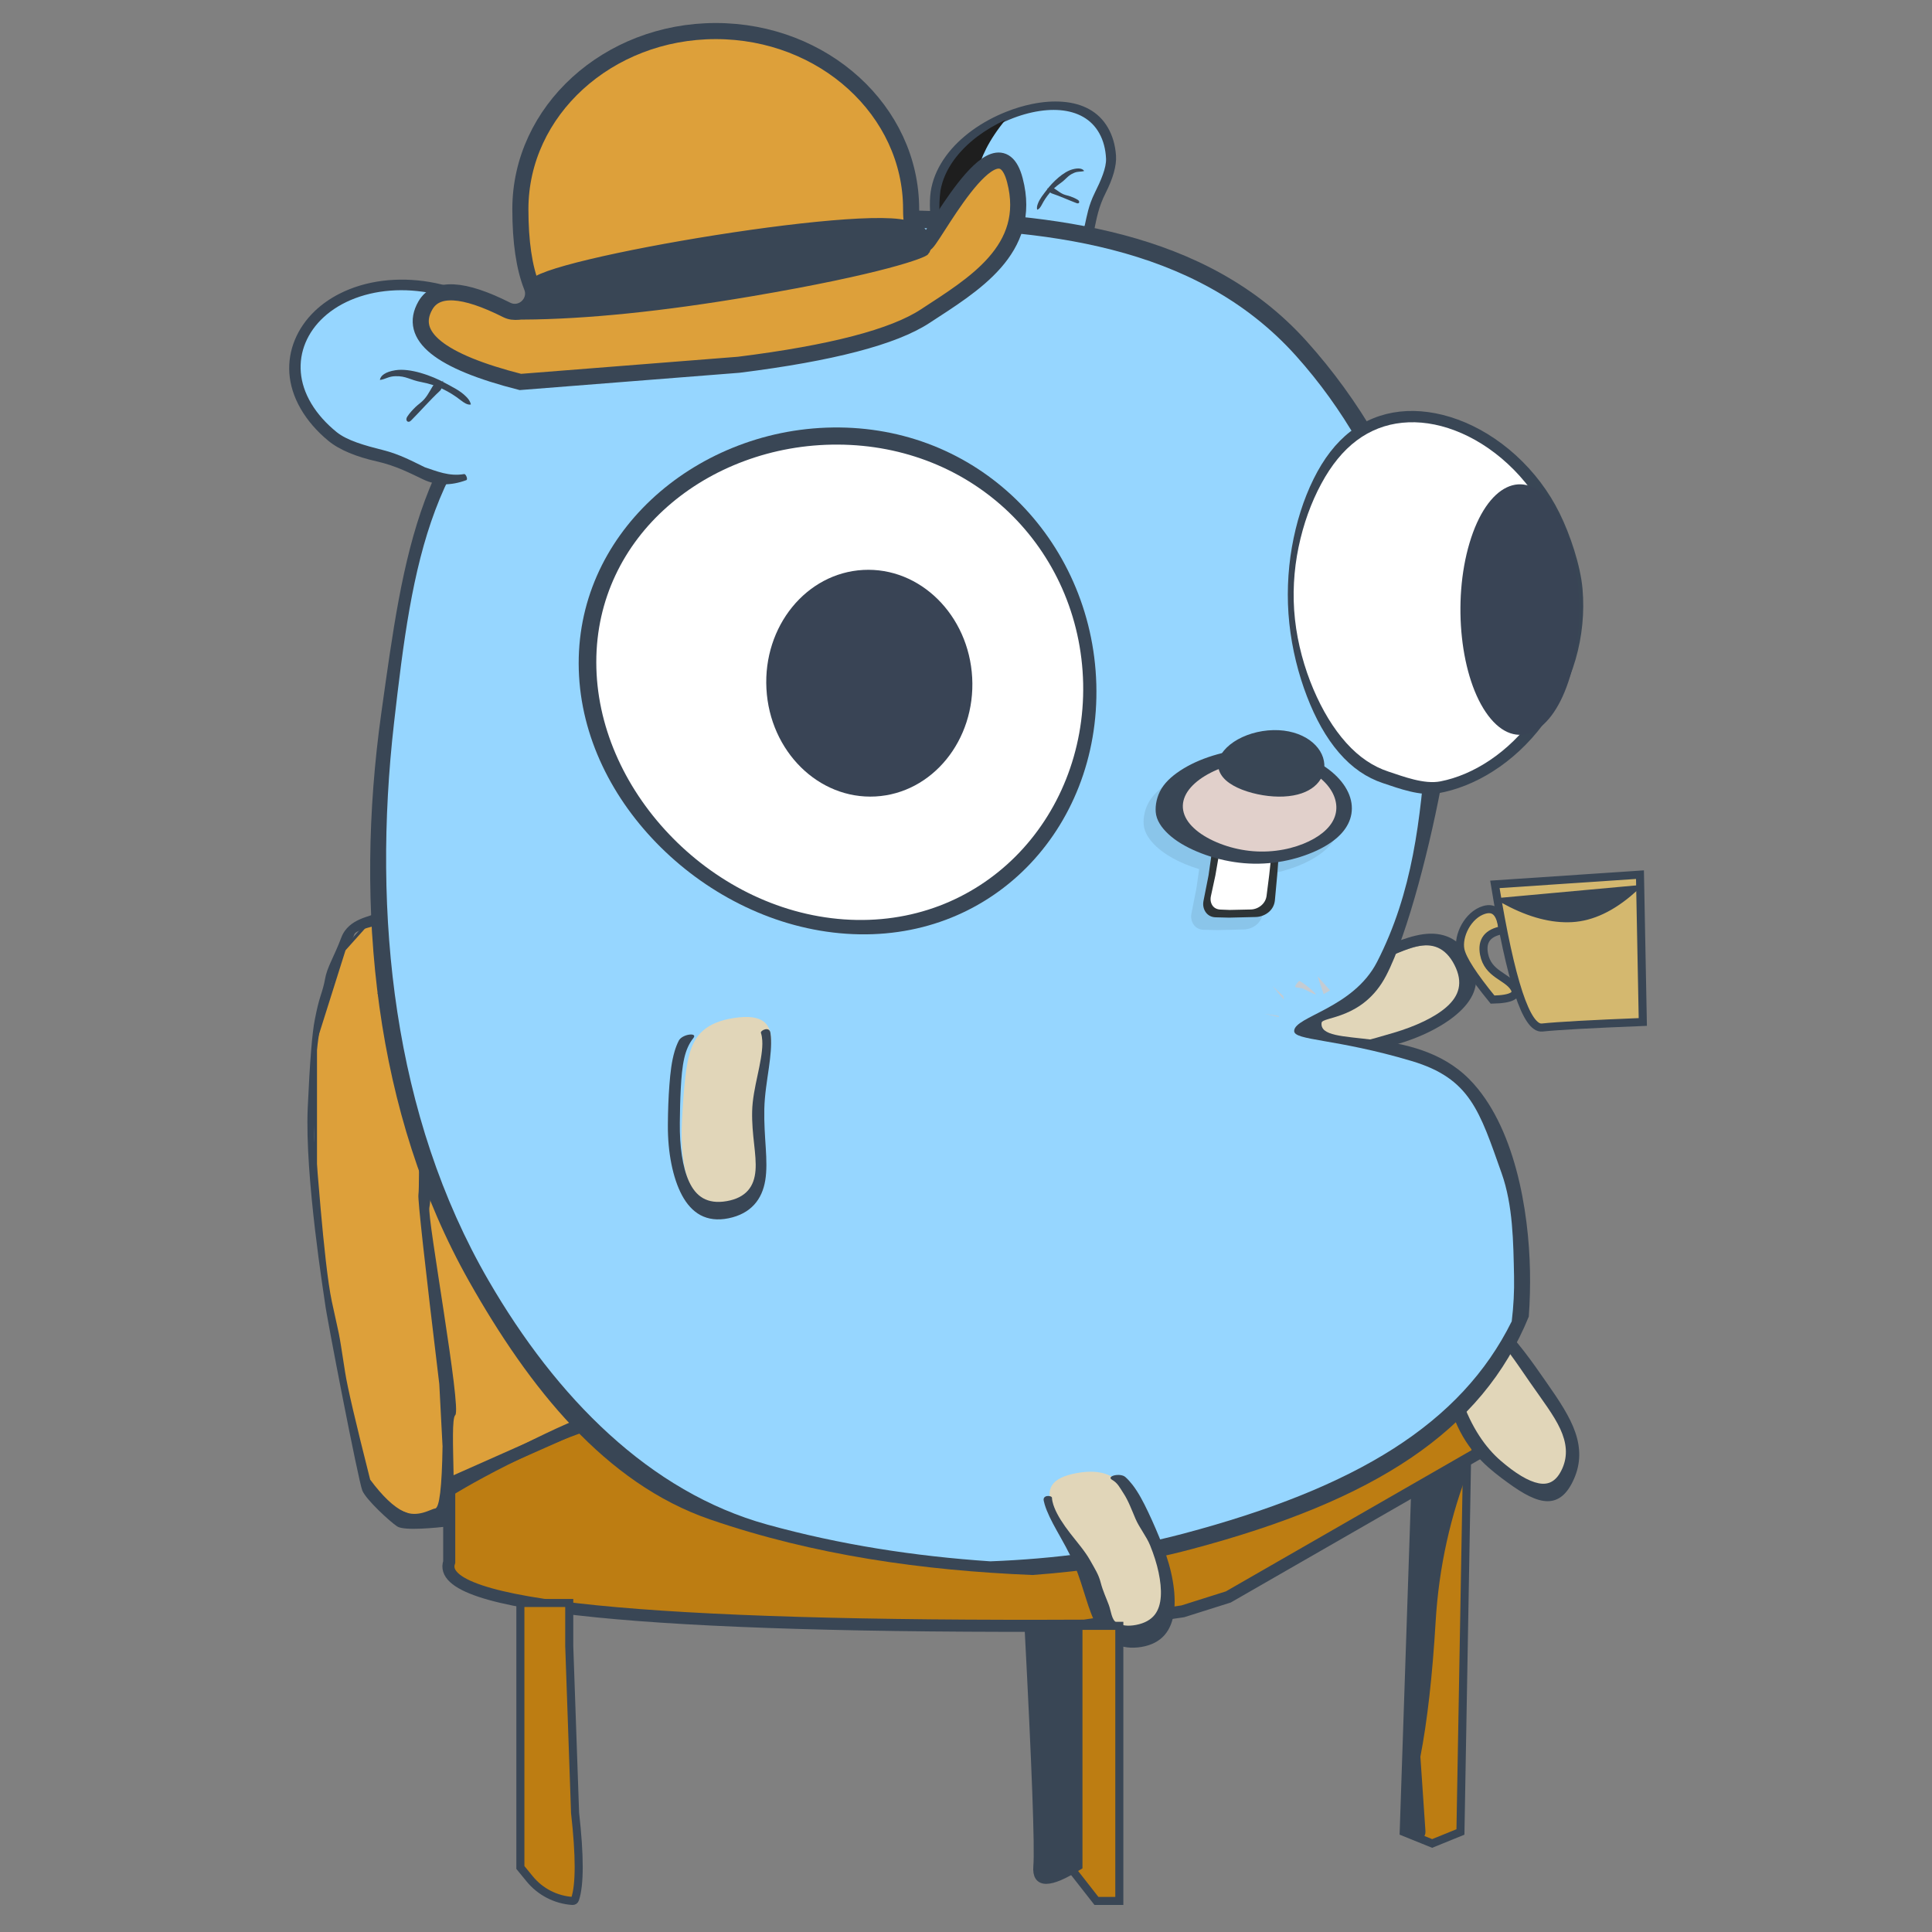 <?xml version="1.0" encoding="UTF-8" standalone="no"?>
<!DOCTYPE svg PUBLIC "-//W3C//DTD SVG 1.1//EN" "http://www.w3.org/Graphics/SVG/1.1/DTD/svg11.dtd">
<svg version="1.1" xmlns="http://www.w3.org/2000/svg" xmlns:xlink="http://www.w3.org/1999/xlink" preserveAspectRatio="xMidYMid meet" viewBox="0 0 640 640" width="640" height="640"><rect x="0" y="0" width="640" height="640" fill="#808080" stroke="none"/><defs><path d="M320.34 85.75C323.88 87.88 327.87 89.2 331.77 89.82C335.67 90.44 339.51 90.35 343.31 89.38C347.12 88.41 351.62 86.85 354.83 84.12C358.05 81.39 359.19 77.99 359.87 74.86C360.55 71.73 361.09 68.19 363.18 63.93C365.27 59.67 367.15 55.36 366.98 52.21C366.82 49.06 366.07 46.17 364.7 43.69C363.32 41.21 361.44 39.36 359.19 38.06C356.93 36.76 354.3 36.02 351.4 35.77C348.49 35.52 345.31 35.77 341.96 36.5C338.6 37.22 335.08 38.43 331.49 40.19C327.9 41.94 324.58 44.08 321.67 46.57C318.76 49.05 316.26 51.89 314.4 54.99C312.54 58.09 311.34 61.46 311.04 64.92C310.74 68.38 310.67 73.28 312.23 76.97C313.78 80.67 316.8 83.63 320.34 85.75Z" id="a2RVBDpkM"></path><path d="M341.83 34.46C345.52 33.7 349.02 33.46 352.23 33.73C355.44 34 358.35 34.8 360.85 36.2C363.35 37.59 365.45 39.59 367 42.28C368.56 44.96 369.45 48.09 369.69 51.51C369.94 54.92 368.61 59.29 366.26 63.92C363.9 68.56 363.25 72.45 362.54 75.84C361.82 79.22 359.56 82.33 355.46 84.92C354.99 85.21 353.95 83.96 354.31 83.63C357.5 80.78 358.28 77.38 359.36 74.57C360.04 71.52 360.58 68.09 362.63 63.94C364.69 59.79 366.53 55.58 366.39 52.52C366.24 49.45 365.53 46.64 364.19 44.22C362.86 41.8 361.03 40 358.83 38.74C356.63 37.48 354.06 36.75 351.22 36.5C348.38 36.26 345.27 36.5 341.99 37.21C340.34 37.57 338.65 38.04 336.94 38.64C335.23 39.24 333.48 39.96 331.72 40.81C328.21 42.52 324.96 44.61 322.11 47.03C319.26 49.45 316.81 52.22 315 55.24C313.18 58.26 312 61.54 311.7 64.9C311.41 68.27 311.32 73.03 312.82 76.62C314.05 79.57 316.21 82.08 318.92 83.96C319.43 84.31 317.38 86.46 315.84 85.52C312.97 83.76 311.01 80.93 309.77 77.94C308.08 73.89 307.85 68.76 308.14 64.97C308.44 61.19 309.72 57.5 311.73 54.14C313.73 50.78 316.44 47.73 319.61 45.08C322.77 42.43 326.4 40.16 330.33 38.32C331.31 37.86 332.29 37.44 333.27 37.05C336.19 35.88 339.06 35.03 341.83 34.46Z" id="dA3E0aU6N"></path><path d="M430.26 344.95C432.91 346.58 435.85 347.06 439.09 346.97C442.32 346.87 445.85 346.23 449.59 345.46C453.32 344.68 457.23 343.73 461.14 342.75C465.05 341.76 468.65 340.57 471.82 339.19C474.99 337.81 477.74 336.25 479.88 334.49C482.02 332.72 483.53 330.73 484.15 328.39C484.76 326.05 484.48 323.35 483.06 320.25C481.63 317.15 479.77 315.16 477.6 314.09C475.43 313.02 472.97 312.88 470.29 313.36C467.61 313.85 464.71 314.95 461.52 316.18C458.33 317.41 454.83 318.74 450.88 319.69C446.93 320.64 442.61 320.85 438.5 321.05C434.39 321.24 430.52 321.45 427.51 322.23C424.51 323.01 422.36 324.36 421.53 326.6C420.69 328.84 421.14 331.95 423.2 336.23C425.25 340.52 427.61 343.32 430.26 344.95Z" id="a2UcMOiifb"></path><path d="M435.42 319.34C439.74 318.64 444.47 318.03 448.97 316.74C453.47 315.46 457.47 313.88 461.15 312.48C464.83 311.09 468.22 309.92 471.41 309.48C474.6 309.04 477.59 309.34 480.26 310.6C482.92 311.87 485.25 314.09 487.05 317.37C488.84 320.65 489.35 323.73 488.8 326.56C488.26 329.39 486.67 331.97 484.35 334.33C482.03 336.7 478.98 338.86 475.43 340.79C471.89 342.72 467.84 344.39 463.39 345.73C458.95 347.07 454.65 348.23 450.63 349.14C446.61 350.06 442.89 350.75 439.47 350.78C438.17 350.8 436.92 350.71 435.7 350.5C433.25 350.08 431.09 345.19 433.48 346.14C435.69 347.02 438.06 347.24 440.61 347.06C443.71 346.84 447.08 346.08 450.64 345.19C454.2 344.3 457.92 343.23 461.64 342.13C465.35 341.03 468.76 339.74 471.76 338.29C474.75 336.84 477.33 335.24 479.32 333.45C481.3 331.67 482.68 329.7 483.18 327.42C483.68 325.15 483.3 322.57 481.81 319.65C480.32 316.72 478.44 314.88 476.32 313.94C474.19 313 471.82 312.96 469.27 313.53C466.71 314.1 463.97 315.28 460.95 316.59C457.93 317.9 454.62 319.31 450.86 320.38C447.11 321.44 442.96 321.82 439.02 322.17C435.08 322.52 431.37 322.88 428.51 323.75C428.15 323.86 427.81 323.97 427.48 324.1C426.63 324.42 425.86 324.78 425.23 325.24C424.51 325.78 422.1 323.17 424.36 322.21C424.73 322.06 425.09 321.88 425.48 321.72C428.2 320.63 431.64 319.95 435.42 319.34Z" id="d1w58kOzD"></path><path d="M355.27 56.1C352.18 56.94 348.64 60.37 346.69 62.99C345.62 64.42 344.41 65.81 343.8 67.51C343.59 68.08 343.4 68.66 343.56 69.46C344.27 69.33 344.8 68.42 345.16 67.73C346.58 65 348.58 62.57 351.16 60.77C353.32 59.27 353.6 58.19 355.78 57.27C357.16 56.68 357.96 57.01 359.14 56.64C358.62 55.82 357.31 55.54 355.27 56.1Z" id="hU8d5mHgT"></path><path d="M125.53 328.79L144.72 397.01L191.7 468.92L191.7 484.16L138.61 503.2L128.94 499.4L121.4 494.09C117.75 476.92 115 463.77 113.17 454.63C111.35 445.49 109.95 438.23 108.98 432.85L104.51 397.01L104.51 344.65L114.01 314.55L122.85 304.67" id="c4aweoKgQa"></path><path d="M205.95 466.15L483.79 453.77L489.76 481.39L406.9 529.01L391.83 533.77L359.14 538.53C286.45 538.88 232.58 537.29 197.53 533.77C162.48 530.25 146.24 524.8 148.81 517.42L148.81 491.51L205.95 466.15Z" id="b3fPlHDkLo"></path><path d="M348.35 64.05C351.17 64.98 353.87 66.25 356.65 67.3C357.56 67.64 357.82 66.7 357.05 66.21C356.28 65.72 355.47 65.39 354.63 65.08C353.84 64.78 352.98 64.67 352.22 64.33C350.75 63.66 349.96 62.77 348.53 62.02C348.04 61.76 347.38 62.8 347.07 62.46C346.47 61.8 347.6 63.8 348.35 64.05Z" id="g3q2w0TuN"></path><path d="M482.83 472.46C487.35 482.2 494.11 487.23 499.42 491.11C504.74 495 509.04 497.29 512.65 497.29C516.26 497.29 519.15 495.04 521.42 489.87C523.68 484.7 523.62 479.67 521.84 474.49C520.07 469.3 516.54 464 512.12 457.69C507.7 451.37 502.64 443.88 494.82 436.4C487 428.92 476.89 420.48 462.74 413.56C448.59 406.63 432.5 402.8 418.61 399.92C404.71 397.04 392.94 395.1 383.8 393.83C374.65 392.56 367.96 392.06 363.35 392.39C358.74 392.73 356.19 393.89 355.8 395.87C355.41 397.84 357.73 400.14 362.81 402.59C367.89 405.03 375.84 407.6 386.71 410.23C397.59 412.86 411.59 415.43 426.14 419.42C440.7 423.4 455.82 428.78 465.97 438.56C476.11 448.34 478.32 462.73 482.83 472.46Z" id="e4bkHVF1ks"></path><path d="M484.07 463.14C487.44 473 492.2 479.62 497.1 483.86C502 488.1 506.3 490.69 509.69 491.35C513.07 492.02 515.67 490.65 517.55 486.42C519.42 482.19 518.95 477.92 516.86 473.36C514.76 468.81 511.03 463.97 506.8 457.89C502.57 451.81 497.9 444.47 490.8 437.45C483.71 430.43 474.45 423.1 462.63 417C450.81 410.9 437.56 407.26 425.78 404.6C414 401.94 403.68 400.2 395.55 398.98C387.42 397.76 381.36 397.12 377.26 397.1C373.16 397.09 370.97 397.71 370.8 399.01C370.62 400.3 373.02 401.92 377.86 403.72C382.71 405.51 390.08 407.46 399.67 409.66C409.25 411.86 421.14 414.25 433.33 417.92C445.51 421.6 457.78 426.73 467.21 434.49C476.64 442.24 480.7 453.28 484.07 463.14Z" id="a1g5zR8th2"></path><path d="M429.57 345.48C390.71 350.15 315.44 376.59 313.49 374.76C348.64 358.41 399.56 346.75 433.64 336.94C445.57 333.51 454.29 326.6 459.35 314.64C459.35 314.64 454.64 325.29 454.29 325.56C453.93 325.82 445.98 331.92 445.98 331.92C445.98 331.92 438.73 335.63 438.2 335.9C437.67 336.17 433.07 339.52 433.07 339.52C433.07 339.52 435.37 341.2 436.26 341.47C437.14 341.73 439.44 343.24 441.2 343.41C442.97 343.59 448.81 344.12 453.93 344.92C459.06 345.71 470.02 348.36 472.58 349.6C475.14 350.84 480.71 353.93 480.98 354.37C481.24 354.81 493.47 373.58 493.47 373.58C484.92 354.43 457.96 342.06 429.57 345.48Z" id="c6IiFefjn"></path><path d="M150.81 490.14C183.5 472.79 199.67 465.67 199.32 468.77C198.78 473.42 145.12 344.84 145.01 348.77C144.89 352.7 143.06 396.85 142.24 399.97C141.43 403.09 153 466.79 150.81 468.77C148.62 470.75 152.25 505.23 148.53 505.64C144.81 506.04 133.97 507.22 131.56 505.64C129.16 504.05 121.34 496.86 120.04 493.81C118.74 490.76 108.09 435.68 107.66 431.67C107.49 430.07 100.92 389.86 101.94 366.98C102.63 351.73 103.41 341.97 104.3 337.69C104.93 334.43 105.55 331.86 106.17 329.98C106.91 327.73 107.41 325.86 107.66 324.38C108.35 320.32 110.62 317.08 113.07 310.55C115.52 304.02 123.43 303.64 124.08 302.6C125.41 300.49 137.81 301.54 136.03 303.38C134.37 305.09 118.19 307.09 117.38 309.51C116.4 312.47 112.95 315.75 112.42 319.38C111.88 323.01 111.62 321.94 110.34 324.82C109.5 326.72 109.6 328.04 108.79 330.64C108.6 331.26 107.07 335.1 106.76 336.44C105.76 340.71 103.87 354.36 104.3 359.34C105.23 370.09 104.1 366.2 104.3 369.52C104.5 372.84 103.41 376.25 104.3 378.77C104.73 379.97 107.13 417.99 109.92 431.12C112.72 444.25 111.84 438.47 114.33 454.6C115.07 459.42 117.84 471.26 122.62 490.14C126.69 495.62 130.39 499.15 133.72 500.71C138.4 502.91 142.83 499.82 144.11 499.72C145.56 499.6 146.39 492.74 146.6 479.12C146.6 479.12 145.52 458.49 145.52 458.49C140.66 418.13 138.35 397.21 138.61 395.73C139.06 393.15 138.67 352.06 138.61 348.77C138.55 345.48 144.56 335.88 145.01 332C145.46 328.12 182.96 424.02 184.14 420.24C185.33 416.47 157.44 313.04 157.73 310.06C157.76 309.69 157.79 309.33 157.8 308.97C157.82 308.07 157.79 307.22 157.6 306.46C157.38 305.58 199.3 448.17 199.32 450.62C199.32 450.78 219.39 468.36 205.15 471.15C181.91 475.71 148.55 495.92 148.54 496.18C148.52 498.12 149.28 496.11 150.81 490.14Z" id="d1U6gN1Fum"></path><path d="M302.53 69.71C348.16 70.91 399.28 75.79 432.77 112.96C467.8 151.84 487.02 206.55 478.08 256.68C474.12 278.83 466.36 309.45 459.15 323.24C451.56 337.76 438.03 336.72 437.79 338.81C436.76 347.6 468.35 338.85 486.77 357.55C501.77 372.78 506.47 400.98 506.83 421.17C506.92 426.04 506.8 431.07 506.43 436.15C490.97 474.05 455.56 497.03 394.63 513.2C377.18 517.83 359.45 520.49 342 521.74C305.79 520.26 269.69 515.2 235.19 503.33C200.36 491.34 175.3 459.7 155.43 424.52C124 368.85 117.3 300.62 126.3 236.3C133.83 182.49 138.73 143.52 182 111.75C216.5 86.41 256.5 69.64 298.47 69.66C299.82 69.66 301.17 69.68 302.53 69.71Z" id="bmL2GPoh4"></path><path d="M429.36 117.92C460.63 152.83 475.98 200.23 472.54 245.54C470.56 271.49 468 295.56 456.18 318.63C448.28 334.04 428.8 336.7 428.71 341.51C428.65 344.75 442.38 343.96 467.6 351.47C487.05 357.27 490.09 367.96 497.43 388.64C501.21 399.31 501.31 411.47 501.55 422.86C501.65 427.79 501.38 432.76 500.78 437.71C483.97 471.65 449.25 492.85 392 508.04C370.77 513.67 349.1 516.41 328.05 517.21C303.07 515.53 278.27 511.71 254.14 505.03C215.17 494.25 184.33 462.97 161.86 424.23C130.28 369.79 123.26 303.06 130.53 239.46C136.71 185.42 142.3 146.78 185.98 115.75C219.55 91.9 257.66 75.22 298.19 75.5C344.05 75.81 395.74 80.38 429.36 117.92Z" id="a1Tmt4J4"></path><path d="M367.04 488.55C369.69 489.65 371.65 491.59 373.33 494.07C375.01 496.54 376.44 499.54 377.88 502.76C379.33 505.97 380.74 509.42 382.11 512.88C383.49 516.35 384.55 519.69 385.23 522.81C385.92 525.94 386.24 528.84 386.08 531.4C385.91 533.96 385.24 536.17 383.82 537.9C382.4 539.63 380.22 540.88 377.13 541.5C374.03 542.11 371.53 541.79 369.55 540.74C367.58 539.7 366.14 537.93 365.05 535.66C363.96 533.39 363.22 530.62 362.41 527.56C361.61 524.5 360.7 521.16 359.27 517.69C357.84 514.21 355.66 510.86 353.58 507.67C351.5 504.49 349.57 501.48 348.52 498.8C347.48 496.12 347.33 493.78 348.55 491.94C349.77 490.1 352.35 488.76 356.67 487.98C360.99 487.19 364.38 487.45 367.04 488.55Z" id="anIYm3ujL"></path><path d="M350.02 506.94C351.98 510.48 354.24 514.27 355.89 518.27C357.53 522.27 358.67 526.08 359.76 529.55C360.85 533.03 361.94 536.16 363.45 538.73C364.96 541.3 366.88 543.3 369.33 544.51C371.77 545.72 374.72 546.14 378.13 545.57C381.54 545 384.07 543.6 385.81 541.59C387.55 539.58 388.52 536.95 388.91 533.91C389.3 530.87 389.13 527.42 388.5 523.74C387.87 520.06 386.77 516.16 385.2 512.16C383.63 508.17 382.01 504.38 380.37 500.94C378.74 497.49 377.11 494.39 375.18 491.89C374.45 490.94 373.67 490.08 372.82 489.31C371.11 487.77 366.33 489 368.38 490.2C370.29 491.3 370.91 492.76 372.2 494.72C373.77 497.11 374.9 500.19 376.16 503.14C377.43 506.1 379.76 508.89 381.01 511.97C382.25 515.04 383.2 518.03 383.8 520.88C384.4 523.74 384.69 526.45 384.53 528.86C384.37 531.27 383.75 533.37 382.45 534.99C381.14 536.6 379.15 537.72 376.4 538.26C373.64 538.8 371.47 538.5 369.84 537.51C368.2 536.52 368.08 533.74 367.3 531.64C366.53 529.54 365.31 526.96 364.62 524.26C363.93 521.56 362.77 519.83 361.1 516.85C359.43 513.87 356.87 510.95 354.52 507.93C352.17 504.9 350.27 501.97 349.27 499.4C349.14 499.08 349.03 498.76 348.93 498.45C348.68 497.65 348.5 496.89 348.48 496.16C348.45 495.33 345.18 495.08 345.78 497.26C345.88 497.62 345.95 497.99 346.06 498.36C346.83 500.95 348.3 503.85 350.02 506.94Z" id="cRBpqa5ad"></path><path d="M176.51 127.3C176.66 132.06 175.67 136.67 173.98 140.69C172.3 144.71 169.9 148.19 166.57 151.01C163.25 153.84 158.88 156.9 153.99 157.89C149.11 158.88 144.69 157.39 140.78 155.52C136.86 153.65 132.48 151.16 126.42 149.63C120.36 148.09 114.41 146.41 110.87 143.54C107.33 140.67 104.4 137.41 102.28 133.84C100.15 130.26 99.01 126.69 98.72 123.21C98.43 119.73 98.99 116.35 100.31 113.18C101.62 110.01 103.7 107.06 106.5 104.49C109.3 101.92 112.83 99.74 117.11 98.13C121.39 96.52 126.03 95.64 130.84 95.46C135.64 95.27 140.61 95.78 145.44 97C150.27 98.21 154.95 100.12 159.08 102.75C163.21 105.39 168.76 109.25 171.87 113.46C174.99 117.66 176.36 122.54 176.51 127.3Z" id="b10JTVjsjI"></path><path d="M104.39 102.93C101.36 105.8 99.11 109.09 97.67 112.6C96.22 116.12 95.59 119.85 95.86 123.69C96.14 127.52 97.33 131.44 99.58 135.36C101.83 139.28 104.94 142.85 108.72 145.98C112.5 149.12 118.17 151.34 124.76 152.83C131.35 154.31 136.15 156.92 140.35 158.89C144.52 160.84 149.23 160.99 154.48 159.05C155.08 158.83 154.33 156.95 153.76 157.04C148.75 157.91 144.54 156.03 140.74 154.79C136.92 152.97 132.64 150.54 126.72 149.05C120.8 147.57 114.98 145.93 111.52 143.14C108.07 140.34 105.2 137.17 103.12 133.68C101.04 130.2 99.93 126.72 99.65 123.33C99.37 119.93 99.91 116.63 101.2 113.53C102.49 110.43 104.52 107.55 107.26 105.04C108.63 103.78 110.19 102.62 111.91 101.57C113.64 100.52 115.55 99.59 117.64 98.8C121.83 97.22 126.36 96.36 131.06 96.17C135.75 95.99 140.61 96.49 145.32 97.67C150.03 98.85 154.59 100.71 158.63 103.28C162.66 105.85 168.07 109.62 171.12 113.71C173.62 117.08 175.03 120.87 175.42 124.71C175.49 125.43 179.06 125.1 178.97 123.02C178.82 119.13 176.96 115.34 174.46 112C171.07 107.48 165.5 103.27 161.03 100.42C156.56 97.57 151.5 95.52 146.3 94.24C141.09 92.96 135.75 92.44 130.58 92.69C125.42 92.94 120.42 93.96 115.82 95.78C114.67 96.24 113.57 96.74 112.52 97.27C109.37 98.86 106.66 100.78 104.39 102.93Z" id="a2jeFg6sZa"></path><path d="M130.94 122.65C135.84 121.85 143.02 124.42 147.44 126.87C149.86 128.21 152.46 129.39 154.41 131.39C155.07 132.06 155.7 132.76 155.99 133.99C154.91 134.26 153.57 133.32 152.62 132.58C148.88 129.64 144.51 127.48 139.73 126.6C135.71 125.86 134.64 124.52 130.97 124.62C128.65 124.67 127.73 125.64 125.84 125.87C126.04 124.39 127.72 123.17 130.94 122.65Z" id="a1aYupdb7D"></path><path d="M145.78 129.42C142.41 132.54 139.4 136.06 136.16 139.31C135.1 140.37 134.13 139.21 134.9 138.04C135.68 136.84 136.6 135.86 137.59 134.88C138.52 133.97 139.65 133.26 140.5 132.29C142.15 130.41 142.7 128.64 144.23 126.68C144.76 126 146.34 127.05 146.57 126.36C147 125.06 146.68 128.59 145.78 129.42Z" id="c1Pn8uJh8D"></path><path d="M323.68 45.28C317.88 49.71 312.8 55.83 311.53 63.21C311.23 65.46 311.15 67.78 311.2 70.03C311.75 70.75 312.97 70.32 313.8 70.51C317.4 70.68 321.01 70.88 324.61 71.12C321.52 64.06 322.2 52.88 333.03 39.75C329.71 41.24 326.57 43.12 323.68 45.28Z" id="a1kQADJFsl"></path><path d="M440.6 328.07L436.48 323.45L438.48 329.32L440.6 328.07Z" id="bCoW7ksxb"></path><path d="M435.85 329.38C435.54 329.57 433.23 328.2 431.79 327.57C430.35 326.95 428.73 327.39 429.1 326.57C429.48 325.76 430.35 324.95 430.35 324.95C431.23 325.01 436.17 329.2 435.85 329.38Z" id="aESVAJzqs"></path><path d="M425.1 329.95C424.48 329.38 421.54 326.64 421.54 326.64C421.79 326.94 423.04 328.43 425.29 331.13C425.19 330.5 425.13 330.11 425.1 329.95Z" id="c1MeRiiEVR"></path><path d="M423.6 336.57L418.79 335.82L423.6 336.88L423.6 336.57Z" id="b3Smlzpny"></path><path d="M199.55 253.68C204.26 263.63 210.91 272.81 218.97 280.76C227.03 288.72 236.5 295.44 246.9 300.39C257.29 305.35 268.61 308.52 280.38 309.32C292.16 310.12 303.29 308.45 313.35 304.68C323.42 300.91 332.42 295.04 339.92 287.52C347.41 280 353.4 270.82 357.42 260.5C361.45 250.18 363.51 238.71 363.17 226.65C362.83 214.6 360.13 203.11 355.54 192.74C350.95 182.36 344.48 173.11 336.6 165.45C328.72 157.8 319.43 151.74 309.17 147.65C298.9 143.56 287.67 141.45 275.89 141.61C264.1 141.77 252.89 144.19 242.69 148.34C232.5 152.49 223.33 158.37 215.66 165.58C208 172.79 201.85 181.32 197.7 190.81C193.55 200.31 191.4 210.77 191.73 221.88C192.06 233 194.84 243.73 199.55 253.68Z" id="a22BQoEMEN"></path><path d="M203.94 249.71C208.07 259.35 214.08 268.37 221.53 276.23C228.97 284.1 237.86 290.79 247.7 295.71C257.54 300.63 268.34 303.77 279.59 304.56C290.84 305.35 301.48 303.72 311.08 300.1C320.69 296.47 329.27 290.85 336.42 283.7C343.56 276.55 349.27 267.87 353.14 258.15C357.01 248.44 359.04 237.69 358.81 226.45C358.57 215.2 356.1 204.54 351.86 194.95C347.62 185.36 341.6 176.83 334.26 169.76C326.91 162.7 318.25 157.09 308.67 153.25C299.09 149.41 288.61 147.33 277.6 147.28C266.6 147.22 256.11 149.18 246.56 152.73C237 156.27 228.37 161.41 221.11 167.81C213.85 174.2 207.96 181.87 203.88 190.54C199.8 199.21 197.53 208.89 197.53 219.34C197.53 229.8 199.8 240.07 203.94 249.71Z" id="d15V7mgEMt"></path><path d="M285.94 188.8C304.76 187.78 320.92 203.75 322.05 224.48C323.17 245.2 308.82 262.82 290 263.84C271.18 264.86 255.01 248.89 253.89 228.17C252.77 207.44 267.11 189.82 285.94 188.8Z" id="alzqUz004"></path><path d="M427.96 181.24C426.54 189.39 426.2 198.05 427.11 206.55C428.02 215.06 430.12 223.36 432.94 230.68C435.75 238 439.25 244.35 443.58 249.36C447.9 254.37 452.73 257.63 458.11 259.42C463.49 261.21 470.44 263.83 476.41 262.78C482.37 261.73 488.61 259.3 494.59 255.49C500.57 251.69 506.3 246.49 511.21 239.93C516.11 233.36 519.74 226.04 521.94 218.41C524.14 210.78 524.91 202.84 524.23 195.05C523.54 187.26 520.1 176.98 516.58 169.9C513.07 162.83 508.19 156.32 502.15 150.83C496.11 145.34 489.51 141.39 482.92 138.98C476.32 136.56 469.74 135.68 463.7 136.35C457.67 137.02 452.12 139.23 447.32 142.96C442.52 146.68 438.47 151.92 435.13 158.69C431.79 165.45 429.39 173.1 427.96 181.24Z" id="eaTMJ1hOM"></path><path d="M430.17 181.23C428.58 188.88 428.08 197.09 428.98 205.2C429.87 213.31 432.09 221.26 435.06 228.27C438.04 235.28 441.69 241.35 445.98 246.11C450.27 250.88 454.89 253.93 459.91 255.59C464.93 257.25 471.79 259.89 477.16 258.84C482.54 257.79 488.15 255.45 493.54 251.83C498.93 248.21 504.08 243.31 508.5 237.14C512.91 230.97 516.16 224.11 518.11 216.99C520.07 209.86 520.73 202.46 520.05 195.19C519.38 187.93 516.07 178.12 512.81 171.52C509.56 164.92 505.06 158.85 499.53 153.72C494 148.59 487.97 144.89 481.97 142.61C475.98 140.33 470.04 139.48 464.52 140.04C459 140.59 453.9 142.56 449.41 145.92C444.93 149.28 441.04 154.04 437.69 160.25C434.33 166.47 431.76 173.58 430.17 181.23Z" id="b1ti5vmBwt"></path><path d="M513.94 166.8C523.14 179 525.91 204.61 520.12 224.01C514.34 243.4 502.19 249.24 492.99 237.05C483.79 224.85 481.02 199.24 486.81 179.84C492.59 160.45 504.74 154.61 513.94 166.8Z" id="bgZDIrjlu"></path><path d="M416.04 246.09C413.58 246.31 411.23 246.86 409.1 247.67C406.97 248.48 405.06 249.54 403.52 250.76C402.42 251.64 401.51 252.61 400.83 253.63C400.3 253.76 399.76 253.88 399.24 254.03C395.17 255.16 391.34 256.74 388.14 258.67C384.94 260.61 382.32 262.84 380.78 265.35C379.21 267.93 378.68 270.83 378.86 273.13C379.07 275.83 380.74 278.27 383.1 280.47C385.46 282.67 388.73 284.62 392.51 286.22C394.01 286.85 395.61 287.41 397.24 287.92C397.18 288.33 396.89 290.41 396.35 294.15C395.35 299.22 394.79 302.03 394.68 302.6C394.38 304.12 394.78 305.46 395.52 306.44C396.25 307.41 397.39 307.97 398.72 308C399.02 308.01 400.5 308.05 403.17 308.11C408.45 307.99 411.39 307.92 411.97 307.9C413.66 307.87 415.23 307.21 416.38 306.2C417.53 305.19 418.21 303.82 418.35 302.33C418.4 301.77 418.66 298.97 419.12 293.94C419.31 291.39 419.41 289.98 419.43 289.69C423.11 289.13 426.43 288.2 429.37 287.08C432.71 285.81 435.52 284.29 437.73 282.61C439.95 280.94 441.58 279.08 442.62 277C443.65 274.92 444.08 272.63 443.7 270.15C443.33 267.68 442.17 265.26 440.38 263.05C438.88 261.2 436.95 259.5 434.71 258.01C434.73 257.43 434.69 256.82 434.58 256.2C434.29 254.7 433.62 253.25 432.62 251.95C431.61 250.65 430.26 249.48 428.63 248.54C427 247.59 425.09 246.87 422.96 246.44C421.37 246.11 419.66 245.96 417.87 245.99C417.27 246 416.66 246.04 416.04 246.09Z" id="fHmago0wE"></path><path d="M411.1 276.24C408.45 276.18 406.98 276.15 406.69 276.14C405.28 276.11 404.03 276.78 403.12 277.76C402.2 278.74 401.75 280.11 401.54 281.59C401.46 282.16 401.06 284.96 400.34 290.01C399.34 295.08 398.78 297.9 398.67 298.46C398.37 299.99 398.77 301.33 399.5 302.3C400.24 303.28 401.37 303.84 402.71 303.87C403.01 303.88 404.49 303.91 407.16 303.98C412.44 303.85 415.37 303.78 415.96 303.77C417.65 303.73 419.22 303.07 420.37 302.07C421.52 301.06 422.2 299.69 422.33 298.19C422.39 297.64 422.64 294.84 423.1 289.81C423.48 284.79 423.69 281.99 423.73 281.44C423.84 279.95 423.17 278.61 422.24 277.66C421.3 276.7 420.03 276.13 418.67 276.14C418.67 276.14 416.14 276.17 411.1 276.24Z" id="b4Ro7kC3P"></path><path d="M411.11 278.77C409.35 278.7 408.37 278.66 408.17 278.65C407.05 278.6 406.02 279.17 405.24 279.97C404.47 280.78 404.02 281.9 403.8 283.11C403.72 283.57 403.33 285.87 402.61 290C401.72 294.14 401.22 296.44 401.12 296.9C400.86 298.13 401.12 299.24 401.7 300.04C402.28 300.84 403.21 301.27 404.32 301.31C404.52 301.32 405.52 301.36 407.34 301.43C411.53 301.34 413.86 301.29 414.33 301.28C415.66 301.25 416.92 300.72 417.86 299.9C418.81 299.08 419.42 297.96 419.57 296.73C419.63 296.27 419.92 293.99 420.44 289.87C420.89 285.77 421.14 283.48 421.19 283.03C421.32 281.81 420.85 280.71 420.13 279.93C419.41 279.15 418.4 278.67 417.29 278.69C417.29 278.69 415.23 278.71 411.11 278.77Z" id="a3ZdEGGmSH"></path><path d="M387.09 276.34C389.45 278.54 392.71 280.49 396.49 282.08C400.27 283.68 404.54 284.91 408.86 285.56C413.18 286.22 417.55 286.29 421.86 285.77C426.16 285.26 430.01 284.22 433.35 282.95C436.7 281.67 439.51 280.16 441.72 278.48C443.93 276.8 445.57 274.94 446.6 272.87C447.64 270.79 448.06 268.49 447.69 266.02C447.31 263.54 446.15 261.13 444.36 258.91C442.57 256.69 440.16 254.67 437.33 252.99C434.5 251.31 431.26 249.97 427.67 249.09C424.09 248.21 420.17 247.8 415.87 247.94C411.58 248.08 407.29 248.76 403.23 249.89C399.16 251.02 395.32 252.61 392.13 254.54C388.93 256.47 386.31 258.7 384.77 261.22C383.2 263.8 382.67 266.7 382.85 269C383.06 271.7 384.72 274.14 387.09 276.34Z" id="bCBIcHdRx"></path><path d="M395.49 274.33C397.41 276.13 400.01 277.72 402.96 278.98C405.91 280.25 409.2 281.19 412.55 281.68C415.9 282.18 419.33 282.22 422.69 281.81C426.05 281.4 429.06 280.59 431.66 279.55C434.27 278.51 436.47 277.24 438.2 275.83C439.92 274.42 441.18 272.86 441.92 271.16C442.66 269.46 442.89 267.61 442.5 265.66C442.12 263.7 441.15 261.82 439.72 260.11C438.29 258.4 436.4 256.85 434.18 255.57C431.96 254.29 429.41 253.28 426.59 252.62C423.77 251.97 420.69 251.67 417.36 251.81C414.03 251.94 410.74 252.5 407.63 253.4C404.52 254.3 401.6 255.54 399.14 257.04C396.67 258.54 394.67 260.31 393.39 262.23C392.12 264.16 391.57 266.25 391.94 268.39C392.31 270.54 393.56 272.54 395.49 274.33Z" id="cbOJDcxiU"></path><path d="M407.19 259.36C408.81 260.51 410.87 261.45 413.1 262.17C415.34 262.89 417.73 263.4 420.08 263.67C422.43 263.94 424.73 263.97 426.88 263.73C429.03 263.49 430.85 263.01 432.39 262.33C433.92 261.66 435.18 260.8 436.17 259.78C437.16 258.76 437.89 257.59 438.31 256.3C438.73 255 438.85 253.57 438.56 252.07C438.28 250.56 437.61 249.12 436.6 247.82C435.59 246.51 434.25 245.35 432.62 244.4C430.99 243.46 429.07 242.73 426.95 242.3C424.83 241.87 422.49 241.74 420.03 241.96C417.57 242.18 415.21 242.73 413.08 243.54C410.95 244.34 409.05 245.4 407.51 246.63C405.97 247.86 404.79 249.25 404.13 250.73C403.47 252.21 403.33 253.77 403.87 255.31C404.41 256.84 405.57 258.21 407.19 259.36Z" id="b16h8ONu4l"></path><path d="M232.91 341.38C230.57 343.43 229.24 346.1 228.38 349.21C227.52 352.33 227.08 355.9 226.72 359.69C226.36 363.49 226.11 367.51 225.9 371.53C225.69 375.56 225.77 379.35 226.15 382.78C226.54 386.22 227.21 389.31 228.26 391.87C229.32 394.44 230.78 396.47 232.83 397.75C234.89 399.03 237.55 399.55 240.93 399.11C244.32 398.66 246.77 397.47 248.43 395.71C250.09 393.96 250.95 391.65 251.28 388.94C251.61 386.24 251.41 383.15 251.17 379.73C250.94 376.32 250.7 372.58 250.96 368.53C251.22 364.48 252.29 360.28 253.32 356.3C254.34 352.32 255.28 348.56 255.43 345.46C255.57 342.35 254.91 339.91 253.02 338.44C251.13 336.98 248.02 336.5 243.32 337.2C238.62 337.89 235.25 339.33 232.91 341.38Z" id="bhXqEJFaG"></path><path d="M254.71 353.66C254.1 357.99 253.29 362.7 253.19 367.38C253.09 372.05 253.42 376.34 253.67 380.27C253.92 384.19 254.03 387.78 253.51 390.96C252.99 394.14 251.82 396.91 249.82 399.08C247.83 401.26 245.02 402.82 241.36 403.57C237.69 404.32 234.6 403.89 232.06 402.54C229.52 401.18 227.52 398.91 225.94 395.99C224.37 393.07 223.2 389.52 222.41 385.57C221.61 381.61 221.21 377.24 221.24 372.6C221.27 367.97 221.43 363.51 221.75 359.4C222.06 355.29 222.5 351.53 223.47 348.26C223.84 347.01 224.29 345.84 224.85 344.74C225.97 342.52 231.28 341.9 229.67 343.9C228.18 345.76 227.27 347.96 226.69 350.44C225.99 353.47 225.71 356.92 225.52 360.58C225.32 364.24 225.24 368.11 225.2 371.99C225.16 375.86 225.37 379.5 225.88 382.79C226.38 386.08 227.15 389.02 228.27 391.44C229.39 393.86 230.87 395.76 232.89 396.91C234.92 398.06 237.49 398.46 240.73 397.89C243.96 397.33 246.27 396.09 247.8 394.33C249.33 392.58 250.06 390.33 250.27 387.72C250.48 385.11 250.16 382.14 249.8 378.87C249.44 375.6 249.07 372.02 249.16 368.11C249.25 364.21 250.11 360.13 250.94 356.27C251.77 352.4 252.52 348.75 252.54 345.76C252.54 345.39 252.53 345.02 252.51 344.67C252.45 343.77 252.33 342.93 252.07 342.19C251.78 341.33 254.98 339.81 255.23 342.25C255.27 342.65 255.33 343.05 255.37 343.47C255.6 346.38 255.24 349.87 254.71 353.66Z" id="aJ1OrWK9V"></path><path d="M188.57 531.01L188.57 545.22L190.5 600.54C192.1 614.82 192.1 624.35 190.5 629.11C190.36 629.54 190.06 629.74 189.62 629.71C184.08 629.33 178.96 626.68 175.45 622.38C175.04 621.88 174.01 620.63 172.38 618.63L172.38 531.01L188.57 531.01Z" id="a3TzVyMCJR"></path><path d="M370.79 538.58L370.79 629.71L363.21 629.71L355.76 620.19L351.32 538.58L370.79 538.58Z" id="a3IkGhQaQP"></path><path d="M468.81 493.52L465 606.86L474.42 610.67L483.79 606.86L485.95 484.95L468.81 493.52Z" id="a3julZH77N"></path><path d="M357.42 538.58L357.42 618.27C347.61 624.43 342.96 624.43 343.47 618.27C343.98 612.1 343 585.54 340.54 538.58L357.42 538.58Z" id="c14QojcGV1"></path><path d="M469.35 494.1C467.12 551.79 465.73 587.84 465.17 602.26C465.07 604.95 466.65 607.43 469.13 608.47C469.55 608.65 468.05 608.02 468.82 608.34C469.92 608.8 471.12 607.94 471.04 606.75C470.81 603.43 470.25 595.14 469.35 581.86C471.66 569.94 473.35 554.98 474.42 536.97C475.5 518.96 479.34 501.62 485.95 484.95L469.35 492.63L469.35 494.1Z" id="c18bbZpCzO"></path><path d="M301.82 69.28C301.82 77.62 303.37 74.78 306.47 80.59C307.52 82.54 330.12 36.61 336.19 59.69C342.26 82.77 322.21 94.43 306.47 104.74C295.98 111.62 275.4 116.99 244.73 120.83L172.38 126.53C145.62 119.71 135.14 111.27 140.91 101.19C144.5 94.94 153.46 95.42 167.8 102.64C172.77 105.15 178.21 100.18 176.16 94.99C173.64 88.64 172.38 80.07 172.38 69.28C172.38 36.72 201.38 10.29 237.1 10.29C272.82 10.29 301.82 36.72 301.82 69.28Z" id="f1yakGYcYD"></path><path d="M173.3 104.54C194.3 104.38 219.39 101.82 248.56 96.87C292.31 89.45 306.28 84.04 306.63 83.18C308.71 78 308.95 83.7 302.46 75.49C295.98 67.29 177.05 87.38 176.53 94.12C176.18 98.61 175.1 102.08 173.3 104.54Z" id="bkSPw4r5I"></path><path d="M497.72 308.11C492.79 308.97 490.76 311.63 491.61 316.09C492.9 322.77 499.22 323.41 501.57 327.17C503.14 329.68 500.76 331 494.43 331.13C487.96 323.21 484.42 317.71 483.79 314.64C482.84 310.03 486.25 303.06 491.61 301.43C495.19 300.35 497.22 302.57 497.72 308.11Z" id="c2MBhC49L"></path><path d="M543.26 289.74L544.2 338.54C527.17 339.22 516.06 339.83 510.87 340.38C505.67 340.93 500.45 325.12 495.2 292.96L543.26 289.74Z" id="b1IiowZgp1"></path><path d="M520.76 304.13C527.31 303.75 533.91 300.63 540.56 294.77L499.28 298.54C507.04 302.65 514.2 304.51 520.76 304.13Z" id="arnCgQcBO"></path></defs><g><g><g><use xlink:href="#a2RVBDpkM" opacity="1" fill="#96d6ff" fill-opacity="1"></use><g><use xlink:href="#a2RVBDpkM" opacity="1" fill-opacity="0" stroke="#000000" stroke-width="10" stroke-opacity="0"></use></g></g><g><use xlink:href="#dA3E0aU6N" opacity="1" fill="#394655" fill-opacity="1"></use><g><use xlink:href="#dA3E0aU6N" opacity="1" fill-opacity="0" stroke="#000000" stroke-width="10" stroke-opacity="0"></use></g></g><g><g><use xlink:href="#a2UcMOiifb" opacity="1" fill="#e1d6b9" fill-opacity="1"></use><g><use xlink:href="#a2UcMOiifb" opacity="1" fill-opacity="0" stroke="#000000" stroke-width="10" stroke-opacity="0"></use></g></g><g><use xlink:href="#d1w58kOzD" opacity="1" fill="#394655" fill-opacity="1"></use><g><use xlink:href="#d1w58kOzD" opacity="1" fill-opacity="0" stroke="#000000" stroke-width="10" stroke-opacity="0"></use></g></g></g><g><use xlink:href="#hU8d5mHgT" opacity="1" fill="#394655" fill-opacity="1"></use><g><use xlink:href="#hU8d5mHgT" opacity="1" fill-opacity="0" stroke="#000000" stroke-width="10" stroke-opacity="0"></use></g></g><g><use xlink:href="#c4aweoKgQa" opacity="1" fill="#dda03a" fill-opacity="1"></use><g><use xlink:href="#c4aweoKgQa" opacity="1" fill-opacity="0" stroke="#394655" stroke-width="1" stroke-opacity="1"></use></g></g><g><use xlink:href="#b3fPlHDkLo" opacity="1" fill="#bd7d12" fill-opacity="1"></use><g><use xlink:href="#b3fPlHDkLo" opacity="1" fill-opacity="0" stroke="#394655" stroke-width="4" stroke-opacity="1"></use></g></g><g><use xlink:href="#g3q2w0TuN" opacity="1" fill="#394655" fill-opacity="1"></use><g><use xlink:href="#g3q2w0TuN" opacity="1" fill-opacity="0" stroke="#000000" stroke-width="10" stroke-opacity="0"></use></g></g><g><use xlink:href="#e4bkHVF1ks" opacity="1" fill="#394655" fill-opacity="1"></use><g><use xlink:href="#e4bkHVF1ks" opacity="1" fill-opacity="0" stroke="#000000" stroke-width="10" stroke-opacity="0"></use></g></g><g><use xlink:href="#a1g5zR8th2" opacity="1" fill="#e1d6b9" fill-opacity="1"></use><g><use xlink:href="#a1g5zR8th2" opacity="1" fill-opacity="0" stroke="#000000" stroke-width="10" stroke-opacity="0"></use></g></g><g><use xlink:href="#c6IiFefjn" opacity="1" fill="#394655" fill-opacity="1"></use><g><use xlink:href="#c6IiFefjn" opacity="1" fill-opacity="0" stroke="#000000" stroke-width="4.69" stroke-opacity="0"></use></g></g><g><use xlink:href="#d1U6gN1Fum" opacity="1" fill="#394655" fill-opacity="1"></use><g><use xlink:href="#d1U6gN1Fum" opacity="1" fill-opacity="0" stroke="#000000" stroke-width="10" stroke-opacity="0"></use></g></g><g><use xlink:href="#bmL2GPoh4" opacity="1" fill="#394655" fill-opacity="1"></use><g><use xlink:href="#bmL2GPoh4" opacity="1" fill-opacity="0" stroke="#000000" stroke-width="1.43" stroke-opacity="0"></use></g></g><g><use xlink:href="#a1Tmt4J4" opacity="1" fill="#96d6ff" fill-opacity="1"></use><g><use xlink:href="#a1Tmt4J4" opacity="1" fill-opacity="0" stroke="#000000" stroke-width="1.43" stroke-opacity="0"></use></g></g><g><use xlink:href="#anIYm3ujL" opacity="1" fill="#e1d6b9" fill-opacity="1"></use><g><use xlink:href="#anIYm3ujL" opacity="1" fill-opacity="0" stroke="#000000" stroke-width="10" stroke-opacity="0"></use></g></g><g><use xlink:href="#cRBpqa5ad" opacity="1" fill="#394655" fill-opacity="1"></use><g><use xlink:href="#cRBpqa5ad" opacity="1" fill-opacity="0" stroke="#000000" stroke-width="10" stroke-opacity="0"></use></g></g><g><use xlink:href="#b10JTVjsjI" opacity="1" fill="#96d6ff" fill-opacity="1"></use><g><use xlink:href="#b10JTVjsjI" opacity="1" fill-opacity="0" stroke="#000000" stroke-width="10" stroke-opacity="0"></use></g></g><g><use xlink:href="#a2jeFg6sZa" opacity="1" fill="#394655" fill-opacity="1"></use><g><use xlink:href="#a2jeFg6sZa" opacity="1" fill-opacity="0" stroke="#000000" stroke-width="10" stroke-opacity="0"></use></g></g><g><use xlink:href="#a1aYupdb7D" opacity="1" fill="#394655" fill-opacity="1"></use><g><use xlink:href="#a1aYupdb7D" opacity="1" fill-opacity="0" stroke="#000000" stroke-width="10" stroke-opacity="0"></use></g></g><g><use xlink:href="#c1Pn8uJh8D" opacity="1" fill="#394655" fill-opacity="1"></use><g><use xlink:href="#c1Pn8uJh8D" opacity="1" fill-opacity="0" stroke="#000000" stroke-width="10" stroke-opacity="0"></use></g></g><g><use xlink:href="#a1kQADJFsl" opacity="1" fill="#1e1e1e" fill-opacity="1"></use><g><use xlink:href="#a1kQADJFsl" opacity="1" fill-opacity="0" stroke="#000000" stroke-width="0.88" stroke-opacity="0"></use></g></g><g><use xlink:href="#bCoW7ksxb" opacity="1" fill="#c4cbd2" fill-opacity="1"></use><g><use xlink:href="#bCoW7ksxb" opacity="1" fill-opacity="0" stroke="#000000" stroke-width="4.69" stroke-opacity="0"></use></g></g><g><use xlink:href="#aESVAJzqs" opacity="1" fill="#c4cbd2" fill-opacity="1"></use><g><use xlink:href="#aESVAJzqs" opacity="1" fill-opacity="0" stroke="#000000" stroke-width="4.69" stroke-opacity="0"></use></g></g><g><use xlink:href="#c1MeRiiEVR" opacity="1" fill="#c4cbd2" fill-opacity="1"></use><g><use xlink:href="#c1MeRiiEVR" opacity="1" fill-opacity="0" stroke="#000000" stroke-width="4.69" stroke-opacity="0"></use></g></g><g><use xlink:href="#b3Smlzpny" opacity="1" fill="#c4cbd2" fill-opacity="1"></use><g><use xlink:href="#b3Smlzpny" opacity="1" fill-opacity="0" stroke="#000000" stroke-width="4.69" stroke-opacity="0"></use></g></g><g><use xlink:href="#a22BQoEMEN" opacity="1" fill="#394655" fill-opacity="1"></use><g><use xlink:href="#a22BQoEMEN" opacity="1" fill-opacity="0" stroke="#000000" stroke-width="2" stroke-opacity="0"></use></g></g><g><use xlink:href="#d15V7mgEMt" opacity="1" fill="#ffffff" fill-opacity="1"></use><g><use xlink:href="#d15V7mgEMt" opacity="1" fill-opacity="0" stroke="#000000" stroke-width="2" stroke-opacity="0"></use></g></g><g><use xlink:href="#alzqUz004" opacity="1" fill="#394455" fill-opacity="1"></use><g><use xlink:href="#alzqUz004" opacity="1" fill-opacity="0" stroke="#000000" stroke-width="2" stroke-opacity="0"></use></g></g><g><use xlink:href="#eaTMJ1hOM" opacity="1" fill="#394655" fill-opacity="1"></use><g><use xlink:href="#eaTMJ1hOM" opacity="1" fill-opacity="0" stroke="#000000" stroke-width="2" stroke-opacity="0"></use></g></g><g><use xlink:href="#b1ti5vmBwt" opacity="1" fill="#ffffff" fill-opacity="1"></use><g><use xlink:href="#b1ti5vmBwt" opacity="1" fill-opacity="0" stroke="#000000" stroke-width="2" stroke-opacity="0"></use></g></g><g><use xlink:href="#bgZDIrjlu" opacity="1" fill="#394455" fill-opacity="1"></use><g><use xlink:href="#bgZDIrjlu" opacity="1" fill-opacity="0" stroke="#000000" stroke-width="2" stroke-opacity="0"></use></g></g><g><use xlink:href="#fHmago0wE" opacity="1" fill="#1e1e1e" fill-opacity="0.09"></use><g><use xlink:href="#fHmago0wE" opacity="1" fill-opacity="0" stroke="#000000" stroke-width="11.14" stroke-opacity="0"></use></g></g><g><use xlink:href="#b4Ro7kC3P" opacity="1" fill="#2e3436" fill-opacity="1"></use><g><use xlink:href="#b4Ro7kC3P" opacity="1" fill-opacity="0" stroke="#000000" stroke-width="11.14" stroke-opacity="0"></use></g></g><g><use xlink:href="#a3ZdEGGmSH" opacity="1" fill="#ffffff" fill-opacity="1"></use><g><use xlink:href="#a3ZdEGGmSH" opacity="1" fill-opacity="0" stroke="#000000" stroke-width="11.14" stroke-opacity="0"></use></g></g><g><use xlink:href="#bCBIcHdRx" opacity="1" fill="#394655" fill-opacity="1"></use><g><use xlink:href="#bCBIcHdRx" opacity="1" fill-opacity="0" stroke="#000000" stroke-width="11.14" stroke-opacity="0"></use></g></g><g><use xlink:href="#cbOJDcxiU" opacity="1" fill="#e1d0cb" fill-opacity="1"></use><g><use xlink:href="#cbOJDcxiU" opacity="1" fill-opacity="0" stroke="#000000" stroke-width="11.14" stroke-opacity="0"></use></g></g><g><use xlink:href="#b16h8ONu4l" opacity="1" fill="#394655" fill-opacity="1"></use><g><use xlink:href="#b16h8ONu4l" opacity="1" fill-opacity="0" stroke="#000000" stroke-width="11.14" stroke-opacity="0"></use></g></g><g><use xlink:href="#bhXqEJFaG" opacity="1" fill="#e1d6b9" fill-opacity="1"></use><g><use xlink:href="#bhXqEJFaG" opacity="1" fill-opacity="0" stroke="#000000" stroke-width="10" stroke-opacity="0"></use></g></g><g><use xlink:href="#aJ1OrWK9V" opacity="1" fill="#394655" fill-opacity="1"></use><g><use xlink:href="#aJ1OrWK9V" opacity="1" fill-opacity="0" stroke="#000000" stroke-width="10" stroke-opacity="0"></use></g></g><g><use xlink:href="#a3TzVyMCJR" opacity="1" fill="#bd7d12" fill-opacity="1"></use><g><use xlink:href="#a3TzVyMCJR" opacity="1" fill-opacity="0" stroke="#394655" stroke-width="2.67" stroke-opacity="1"></use></g></g><g><use xlink:href="#a3IkGhQaQP" opacity="1" fill="#bd7d12" fill-opacity="1"></use><g><use xlink:href="#a3IkGhQaQP" opacity="1" fill-opacity="0" stroke="#394655" stroke-width="2.67" stroke-opacity="1"></use></g></g><g><use xlink:href="#a3julZH77N" opacity="1" fill="#bd7d12" fill-opacity="1"></use><g><use xlink:href="#a3julZH77N" opacity="1" fill-opacity="0" stroke="#394655" stroke-width="2.67" stroke-opacity="1"></use></g></g><g><use xlink:href="#c14QojcGV1" opacity="1" fill="#394655" fill-opacity="1"></use><g><use xlink:href="#c14QojcGV1" opacity="1" fill-opacity="0" stroke="#394655" stroke-width="2.33" stroke-opacity="1"></use></g></g><g><use xlink:href="#c18bbZpCzO" opacity="1" fill="#394655" fill-opacity="1"></use><g><use xlink:href="#c18bbZpCzO" opacity="1" fill-opacity="0" stroke="#394655" stroke-width="2.33" stroke-opacity="1"></use></g></g><g><use xlink:href="#f1yakGYcYD" opacity="1" fill="#dda03a" fill-opacity="1"></use><g><use xlink:href="#f1yakGYcYD" opacity="1" fill-opacity="0" stroke="#394655" stroke-width="5.33" stroke-opacity="1"></use></g></g><g><use xlink:href="#bkSPw4r5I" opacity="1" fill="#394655" fill-opacity="1"></use><g><use xlink:href="#bkSPw4r5I" opacity="1" fill-opacity="0" stroke="#394655" stroke-width="2.67" stroke-opacity="1"></use></g></g><g><use xlink:href="#c2MBhC49L" opacity="1" fill="#d4b86f" fill-opacity="1"></use><g><use xlink:href="#c2MBhC49L" opacity="1" fill-opacity="0" stroke="#394655" stroke-width="2.67" stroke-opacity="1"></use></g></g><g><use xlink:href="#b1IiowZgp1" opacity="1" fill="#d4b86f" fill-opacity="1"></use><g><use xlink:href="#b1IiowZgp1" opacity="1" fill-opacity="0" stroke="#394655" stroke-width="2.67" stroke-opacity="1"></use></g></g><g><use xlink:href="#arnCgQcBO" opacity="1" fill="#394655" fill-opacity="1"></use><g><use xlink:href="#arnCgQcBO" opacity="1" fill-opacity="0" stroke="#394655" stroke-width="2.67" stroke-opacity="1"></use></g></g></g></g></svg>